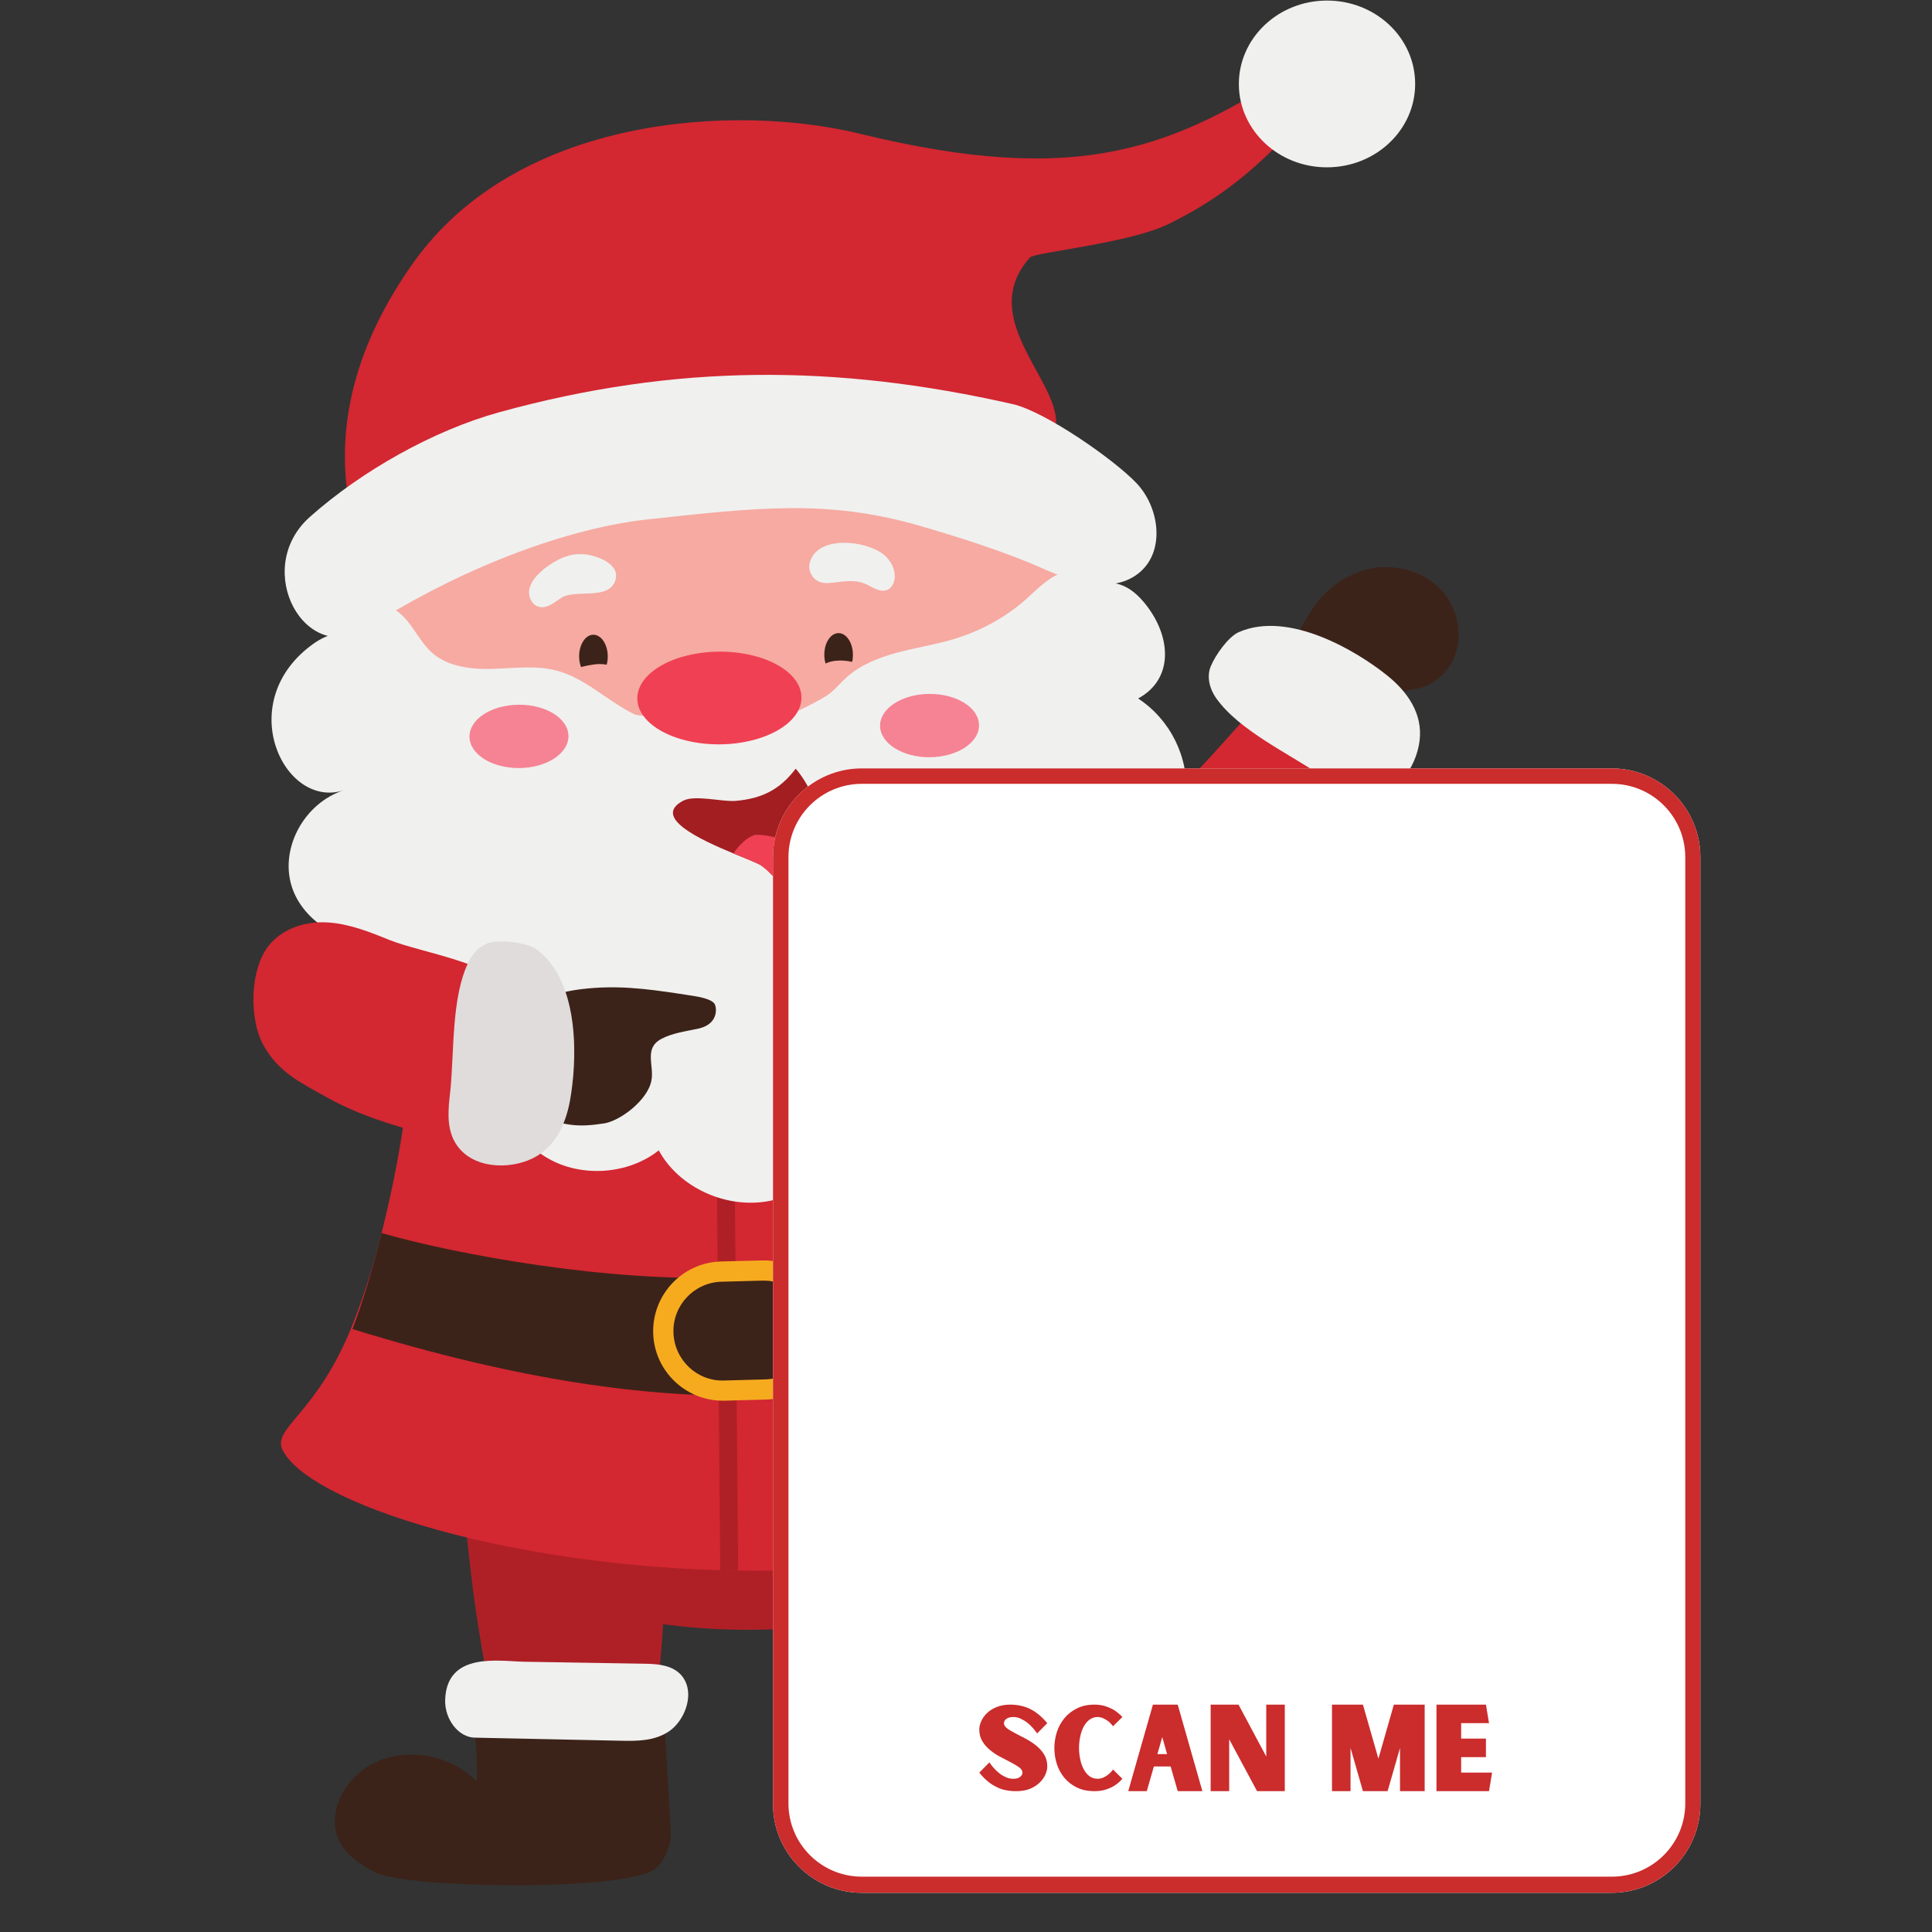 <svg xmlns="http://www.w3.org/2000/svg" xmlns:xlink="http://www.w3.org/1999/xlink" width="500" zoomAndPan="magnify" viewBox="0 0 375 375" height="500" preserveAspectRatio="xMidYMid meet" version="1.0"><rect x="0" y="0" width="375" height="375" fill="#333333" stroke="none"/><defs><g/><clipPath id="521360a8f0"><path d="M 150.039 149.145 L 330.039 149.145 L 330.039 367.395 L 150.039 367.395 Z M 150.039 149.145 " clip-rule="nonzero"/></clipPath><clipPath id="755decf7d6"><path d="M 150.039 149.145 L 330.039 149.145 L 330.039 367.395 L 150.039 367.395 Z M 150.039 149.145 " clip-rule="nonzero"/></clipPath><clipPath id="23b6aad4c8"><path d="M 167.285 149.145 L 312.797 149.145 C 322.32 149.145 330.039 156.863 330.039 166.383 L 330.039 350.156 C 330.039 359.676 322.32 367.395 312.797 367.395 L 167.285 367.395 C 157.762 367.395 150.039 359.676 150.039 350.156 L 150.039 166.383 C 150.039 156.863 157.762 149.145 167.285 149.145 " clip-rule="nonzero"/></clipPath></defs><path fill="#d32731" d="M 250.137 129.145 C 253.512 130.547 261.199 135.949 262.086 136.547 C 267.266 140.02 252.125 174.43 242.191 188.906 C 232.262 203.395 218.551 215.5 202.391 222.016 C 199.957 223 196.809 223.703 195.062 221.758 C 194.176 220.758 187.777 171.531 204.98 164.484 C 214.312 160.668 222.414 158.168 230.5 151.539 C 232.516 149.867 250.766 129.418 250.137 129.145 " fill-opacity="1" fill-rule="nonzero"/><path fill="#af2026" d="M 96.426 332.848 C 97.613 334.047 126.395 337.133 126.809 334.148 C 131.617 299.266 127.883 282.031 120.883 247.609 C 120.625 246.352 91.188 247.879 90.785 250.582 C 85.793 284.434 95.109 331.504 96.426 332.848 " fill-opacity="1" fill-rule="nonzero"/><path fill="#3c2319" d="M 128.598 327.316 C 129.129 336.746 129.672 346.18 130.203 355.609 C 130.344 357.926 129.012 361.414 127.125 362.785 C 120.957 367.242 78.949 366.473 73.023 363.512 C 69.906 361.957 66.812 359.91 65.57 356.684 C 63.25 350.594 68.102 343.637 74.258 341.477 C 80.453 339.32 87.824 341.02 92.445 345.695 C 92.891 346.152 92.16 332.816 91.574 331.488 C 88.855 325.332 117.035 332.477 128.598 327.316 " fill-opacity="1" fill-rule="nonzero"/><path fill="#f0f0ef" d="M 86.406 329.891 C 86.266 333.703 88.996 337.219 92.145 337.277 C 101.594 337.477 111.039 337.676 120.484 337.875 C 123.691 337.949 127.066 337.949 129.902 336.02 C 132.734 334.074 134.625 329.445 132.965 326.23 C 131.477 323.316 128.125 322.973 125.25 322.93 C 117.422 322.801 109.605 322.672 101.777 322.543 C 96.867 322.457 86.75 320.543 86.406 329.891 " fill-opacity="1" fill-rule="nonzero"/><path fill="#af2026" d="M 207.559 330.074 C 206.469 331.348 177.977 336.492 177.344 333.531 C 170.059 299.078 172.535 281.633 177.074 246.793 C 177.246 245.523 206.715 244.938 207.301 247.609 C 214.715 281.02 208.773 328.633 207.559 330.074 " fill-opacity="1" fill-rule="nonzero"/><path fill="#3c2319" d="M 175.07 326.844 C 175.211 336.289 175.355 345.734 175.484 355.184 C 175.527 357.512 177.102 360.883 179.078 362.113 C 185.547 366.129 227.395 362.355 233.105 358.984 C 236.082 357.211 239.031 354.953 240.031 351.637 C 241.922 345.406 236.582 338.805 230.301 337.105 C 223.961 335.375 216.719 337.621 212.453 342.605 C 212.039 343.078 211.809 329.73 212.293 328.375 C 214.586 322.043 186.977 331.176 175.07 326.844 " fill-opacity="1" fill-rule="nonzero"/><path fill="#f0f0ef" d="M 217.332 326.418 C 217.762 330.203 215.285 333.891 212.137 334.191 C 202.734 335.062 193.316 335.934 183.914 336.805 C 180.738 337.09 177.359 337.348 174.398 335.617 C 171.434 333.891 169.215 329.402 170.648 326.059 C 171.922 323.059 175.227 322.488 178.105 322.23 C 185.902 321.543 193.688 320.859 201.488 320.172 C 206.371 319.742 216.332 317.113 217.332 326.418 " fill-opacity="1" fill-rule="nonzero"/><path fill="#af2026" d="M 109.262 310.711 C 140.219 321.402 175.586 314.855 193.488 307.738 C 221.914 296.449 225.375 273.773 224.633 272.516 C 223.789 271.129 208.988 273.801 189.582 274.188 C 158.738 274.816 132.547 273.188 101.848 274.789 C 92.219 275.301 73.699 273.328 73.453 278.617 C 73.168 284.992 99.43 307.324 109.262 310.711 " fill-opacity="1" fill-rule="nonzero"/><path fill="#d32731" d="M 242.879 280.133 C 239.5 288.934 198.754 303.895 151.871 304.84 C 104.984 305.781 61.262 292.922 54.977 281.703 C 52.402 277.117 61.574 274.875 68.66 256.523 C 70.551 251.637 72.34 246.238 73.84 240.277 L 74.07 239.336 C 83.973 199.422 75.789 195.793 87.18 173.688 C 100.445 147.953 138.473 149.637 163.203 156.555 C 173.609 159.469 189.883 164.098 198.082 171.129 C 218.75 188.863 217.461 216.742 219.223 236.406 C 219.594 240.535 220.094 244.309 220.969 247.535 C 221.699 250.281 222.727 252.84 223.945 255.254 C 230.957 269.344 245.77 272.645 242.879 280.133 " fill-opacity="1" fill-rule="nonzero"/><path fill="#af2026" d="M 139.805 304.84 L 138.945 206.109 L 142.41 206.082 L 143.281 304.809 L 139.805 304.84 " fill-opacity="1" fill-rule="nonzero"/><path fill="#3c2319" d="M 223.945 255.254 C 217.832 257.484 207.156 261.812 193.816 264.414 C 165.438 269.93 134.309 278.332 68.418 257.969 C 70.305 253.082 72.34 246.238 73.84 240.277 L 74.07 239.336 C 88.77 243.562 118.523 248.965 141.953 247.91 C 168.828 246.695 199.043 241.535 218.949 233.805 C 219.32 237.934 220.094 244.309 220.969 247.535 C 221.699 250.281 222.727 252.84 223.945 255.254 " fill-opacity="1" fill-rule="nonzero"/><path fill="#f6ab1f" d="M 148.293 248.566 L 148.035 248.566 L 140.047 248.781 C 134.766 248.91 130.574 253.324 130.715 258.598 C 130.844 263.914 135.27 268.145 140.551 267.957 L 148.535 267.742 C 151.098 267.684 153.473 266.613 155.234 264.77 C 157.008 262.914 157.938 260.484 157.867 257.926 C 157.793 255.34 156.734 252.953 154.891 251.195 C 153.086 249.496 150.754 248.566 148.293 248.566 Z M 140.293 271.871 C 133.008 271.871 126.98 266.055 126.781 258.738 C 126.594 251.266 132.492 245.051 139.949 244.852 L 147.934 244.648 C 151.484 244.566 154.977 245.863 157.582 248.352 C 160.215 250.836 161.703 254.18 161.789 257.797 C 161.887 261.426 160.57 264.855 158.082 267.473 C 155.605 270.086 152.242 271.57 148.637 271.656 L 140.648 271.871 L 140.293 271.871 " fill-opacity="1" fill-rule="nonzero"/><path fill="#f6aaa1" d="M 217.188 122.23 C 217.461 161.211 182.898 193.051 140.02 193.336 C 97.141 193.605 65.055 161.582 64.797 122.602 C 64.539 83.617 96.195 52.438 139.074 52.152 C 181.969 51.867 216.934 83.234 217.188 122.23 " fill-opacity="1" fill-rule="nonzero"/><path fill="#f0f0ef" d="M 66.699 153.395 C 59.102 155.867 54.363 164.5 56.566 171.871 C 58.77 179.246 67.559 184.191 75.387 182.461 C 69.52 188.191 69.332 198.336 74.984 204.254 C 80.625 210.168 91.23 210.926 97.758 205.883 C 96.141 213.055 99.746 221.027 106.316 224.816 C 112.883 228.617 121.957 227.973 127.867 223.285 C 131.789 230.531 141.051 234.746 149.422 233.09 C 157.793 231.434 164.535 224.043 165.109 215.898 C 173.137 219 182.527 221.145 190.238 217.355 C 197.941 213.57 200.832 201.496 193.445 197.18 C 201.434 199.438 210.863 198.195 216.773 192.578 C 222.672 186.961 223.574 176.688 217.562 171.188 C 224.473 168.215 229.484 161.512 230.156 154.309 C 230.828 147.094 227.164 139.664 220.91 135.578 C 227.707 131.891 227.324 124 222.828 117.914 C 217.977 111.355 213.855 112.727 206.285 114.586 C 198.711 116.441 186.832 126.375 179.977 129.945 C 153.832 143.578 121.242 141.449 93.203 131.875 C 83.703 128.633 70.809 117.898 60.902 124.902 C 45.047 136.133 55.078 157.184 66.699 153.395 " fill-opacity="1" fill-rule="nonzero"/><path fill="#3c2319" d="M 117.965 127.375 C 117.98 129.703 116.75 131.59 115.219 131.59 C 113.684 131.605 112.426 129.73 112.41 127.418 C 112.398 125.102 113.629 123.215 115.16 123.203 C 116.691 123.188 117.949 125.059 117.965 127.375 " fill-opacity="1" fill-rule="nonzero"/><path fill="#3c2319" d="M 165.551 127.059 C 165.566 129.391 164.336 131.262 162.805 131.273 C 161.258 131.289 160.012 129.418 160 127.102 C 159.984 124.789 161.215 122.902 162.746 122.887 C 164.277 122.871 165.539 124.746 165.551 127.059 " fill-opacity="1" fill-rule="nonzero"/><path fill="#f0f0ef" d="M 102.738 115.527 C 102.922 116.613 103.652 117.641 104.812 117.828 C 106.344 118.086 107.73 116.828 108.918 116.055 C 111.684 114.242 118.238 116.672 119.469 112.57 C 120.441 109.27 115.344 107.641 113.027 107.555 L 112.254 107.555 C 109.594 107.641 106.758 109.312 104.855 111.082 C 103.926 111.957 103.008 113.043 102.75 114.328 C 102.664 114.715 102.664 115.129 102.738 115.527 " fill-opacity="1" fill-rule="nonzero"/><path fill="#f0f0ef" d="M 157.18 109.195 C 156.777 110.668 157.566 112.414 159.141 112.957 C 160.086 113.297 161.145 113.168 162.145 113.043 C 164.051 112.785 166.066 112.555 167.828 113.27 C 169.246 113.855 170.66 115.055 172.121 114.527 C 173.008 114.215 173.48 113.312 173.625 112.457 C 173.895 110.656 172.98 108.812 171.477 107.609 C 168.012 104.84 158.609 103.852 157.18 109.195 " fill-opacity="1" fill-rule="nonzero"/><path fill="#d32731" d="M 80.082 51.195 C 100.488 22.273 142.953 20.113 166.84 25.945 C 209.676 36.391 227.824 28.902 252.77 12.441 C 254.645 15.984 255.645 15.969 256.402 19.898 C 248.031 27.375 242.551 35.734 226.836 43.477 C 219.234 47.223 200.816 48.98 199.93 49.965 C 187.348 63.969 213.109 78.645 202.262 87.164 C 200.801 88.32 69.918 107.77 68.246 100.281 C 64.336 82.691 69.531 66.141 80.082 51.195 " fill-opacity="1" fill-rule="nonzero"/><path fill="#f0f0ef" d="M 71.395 121.844 C 86.578 111.969 107.875 102.738 125.895 100.793 C 146.59 98.566 160.43 96.879 178.145 101.953 C 185.574 104.082 195.234 107.141 202.289 110.297 C 208.43 113.07 216.273 115.414 221.34 110.984 C 226.164 106.754 225.02 98.453 220.609 93.793 C 216.203 89.148 202.848 79.875 196.594 78.445 C 162.391 70.672 131.23 70.57 96.941 80.004 C 84.09 83.547 70.148 91.434 60.145 100.336 C 48.723 110.496 59.328 129.703 71.395 121.844 " fill-opacity="1" fill-rule="nonzero"/><path fill="#f0f0ef" d="M 274.68 16.184 C 274.754 25.117 267.137 32.418 257.68 32.477 C 248.23 32.547 240.52 25.344 240.461 16.414 C 240.402 7.469 248.016 0.168 257.465 0.109 C 266.922 0.051 274.625 7.238 274.68 16.184 " fill-opacity="1" fill-rule="nonzero"/><path fill="#f6aaa1" d="M 115.289 128.973 C 116.707 128.773 118.164 128.961 119.469 129.531 L 119.812 129.762 L 119.898 130.219 C 119.883 131.062 119.867 131.902 119.867 132.762 C 117.621 133.562 115.133 132.633 112.754 132.777 C 111.266 132.859 109.363 132.105 110.781 130.52 C 111.641 129.547 114.086 129.145 115.289 128.973 " fill-opacity="1" fill-rule="nonzero"/><path fill="#f6aaa1" d="M 166.41 128.773 C 166.91 128.961 167.398 129.219 167.742 129.633 C 168.07 130.031 168.215 130.645 167.969 131.105 C 167.598 131.816 166.641 131.891 165.852 131.859 C 163.535 131.805 161.199 131.73 158.883 131.676 C 158.238 127.703 163.891 127.801 166.41 128.773 " fill-opacity="1" fill-rule="nonzero"/><path fill="#f0f0ef" d="M 118.594 135.949 C 115.258 133.703 111.969 131.203 108.074 130.176 C 104.039 129.102 99.762 129.703 95.582 129.832 C 91.402 129.945 86.863 129.418 83.773 126.617 C 80.754 123.859 79.336 119.113 75.457 117.812 C 72.266 116.758 68.402 119.059 67.828 122.371 C 67.559 123.914 67.93 125.516 68.59 126.945 C 70.234 130.461 73.527 132.961 77.074 134.547 C 80.625 136.133 84.461 136.934 88.211 137.961 C 93.633 139.449 98.914 141.422 104.426 142.52 C 107.129 143.062 109.863 143.395 112.613 143.664 C 115.574 143.98 118.539 144.223 121.5 144.406 C 123.145 144.508 131.047 144.734 128.555 141.477 C 127.566 140.191 125.594 139.707 124.176 139.105 C 122.199 138.277 120.367 137.133 118.594 135.949 " fill-opacity="1" fill-rule="nonzero"/><path fill="#f0f0ef" d="M 161.5 134.234 C 162.461 133.375 163.305 132.391 164.266 131.52 C 166.996 129.047 170.531 127.645 174.082 126.688 C 177.645 125.73 181.309 125.172 184.844 124.129 C 190.023 122.617 194.891 120.027 198.957 116.484 C 201.102 114.586 203.105 112.383 205.754 111.312 C 208.418 110.227 212.039 110.742 213.324 113.297 C 214.055 114.758 213.855 116.555 213.125 118.016 C 212.379 119.473 211.164 120.645 209.891 121.645 C 206.156 124.586 201.703 126.445 197.266 128.176 C 183.871 133.418 170.16 137.863 156.477 142.309 C 155.305 142.691 154.059 143.062 152.887 142.691 C 151.711 142.32 151.27 139.648 152.371 139.121 C 152.973 138.836 159.555 135.992 161.5 134.234 " fill-opacity="1" fill-rule="nonzero"/><path fill="#f04053" d="M 155.562 135.375 C 155.605 140.336 148.492 144.406 139.691 144.48 C 130.887 144.523 123.734 140.551 123.703 135.59 C 123.676 130.617 130.773 126.547 139.574 126.488 C 148.379 126.43 155.535 130.402 155.562 135.375 " fill-opacity="1" fill-rule="nonzero"/><path fill="#f58393" d="M 110.336 142.863 C 110.363 146.266 106.07 149.039 100.777 149.082 C 95.465 149.109 91.145 146.395 91.129 142.992 C 91.102 139.605 95.379 136.82 100.691 136.789 C 106 136.746 110.32 139.477 110.336 142.863 " fill-opacity="1" fill-rule="nonzero"/><path fill="#f58393" d="M 190.023 140.762 C 190.055 144.164 185.773 146.938 180.465 146.98 C 175.156 147.008 170.848 144.277 170.82 140.891 C 170.789 137.492 175.082 134.719 180.379 134.691 C 185.688 134.648 190.012 137.375 190.023 140.762 " fill-opacity="1" fill-rule="nonzero"/><path fill="#3c2319" d="M 134.336 193.266 C 135.496 193.449 138.215 193.879 138.746 194.938 C 139.145 195.777 139.391 198.824 135.512 199.664 C 133.148 200.18 130.461 200.508 128.312 201.68 C 124.934 203.539 127.012 206.77 126.438 209.727 C 125.723 213.586 120.312 217.602 117.219 218.059 C 112.312 218.801 109.25 218.73 102.809 215.684 C 98.559 213.684 100.188 208.91 100.332 205.566 C 100.375 204.523 100.102 196.152 100.762 195.852 C 106.145 193.438 109.078 192.18 115.445 191.75 C 121.73 191.32 127.41 192.191 134.336 193.266 " fill-opacity="1" fill-rule="nonzero"/><path fill="#3c2319" d="M 254.559 118.473 C 257.164 114.426 261.312 111.328 266.023 110.367 C 270.73 109.41 275.941 110.742 279.359 114.129 C 282.766 117.516 284.113 122.93 282.336 127.387 C 281.164 130.359 278.602 132.832 275.48 133.574 C 274.109 133.906 272.59 133.934 271.445 134.762 C 270.617 135.363 270.059 136.348 269.098 136.707 C 267.582 137.262 266.066 135.977 264.863 134.891 C 261.301 131.688 257.305 130.703 253.328 128.445 C 249.449 126.246 252.496 121.672 254.559 118.473 " fill-opacity="1" fill-rule="nonzero"/><path fill="#f0f0ef" d="M 240.445 122.699 C 238.473 123.559 235.922 127.074 234.98 129.402 C 234.191 131.391 234.793 133.703 236.008 135.449 C 240.52 141.879 250.508 146.422 256.875 150.836 C 259.367 152.566 262.059 154.352 265.105 154.496 C 270.945 154.754 274.883 149.039 275.539 143.777 C 276.199 138.535 273.18 134.246 269.227 131.09 C 263.418 126.43 250.191 118.43 240.445 122.699 " fill-opacity="1" fill-rule="nonzero"/><path fill="#d32731" d="M 75.703 182.488 C 71.793 180.902 67.801 179.305 63.621 179.047 C 59.457 178.789 54.992 180.09 52.23 183.461 C 48.48 188.035 48.25 197.824 51.215 203.023 C 54.176 208.227 58.383 210.141 63.395 212.969 C 71.336 217.457 81.254 219.859 90.012 221.914 C 91.188 222.188 103.609 198.953 99.746 192.734 C 96.168 186.977 81.582 184.863 75.703 182.488 " fill-opacity="1" fill-rule="nonzero"/><path fill="#dfdcdb" d="M 104.367 184.418 C 102.68 183.09 98.371 182.52 95.867 182.805 C 93.75 183.047 91.973 184.66 91.016 186.578 C 87.496 193.578 88.223 204.512 87.352 212.211 C 87.008 215.215 86.707 218.43 88.023 221.172 C 90.57 226.418 97.469 227.172 102.422 225.258 C 107.375 223.359 109.707 218.672 110.621 213.699 C 111.969 206.383 112.754 190.965 104.367 184.418 " fill-opacity="1" fill-rule="nonzero"/><path fill="#a21e21" d="M 160.156 170.016 C 159.539 171.715 158.094 173.23 156.293 173.457 C 154.547 173.688 152.871 172.73 151.57 171.559 C 150.266 170.387 149.18 168.984 147.734 167.984 C 147.133 167.57 144.973 166.727 142.367 165.656 C 135.824 162.941 126.539 158.652 132.562 155.438 C 134.84 154.211 140.164 155.668 142.766 155.453 C 147.82 155.023 151.355 153.297 154.445 149.195 C 156.906 152.066 158.566 155.91 159.555 159.77 C 159.984 161.398 160.301 163.043 160.484 164.629 C 160.699 166.43 160.773 168.301 160.156 170.016 " fill-opacity="1" fill-rule="nonzero"/><path fill="#f04053" d="M 160.156 170.016 C 159.539 171.715 158.094 173.23 156.293 173.457 C 154.547 173.688 152.871 172.73 151.57 171.559 C 150.266 170.387 149.18 168.984 147.734 167.984 C 147.133 167.57 144.973 166.727 142.367 165.656 C 143.34 164.141 144.871 162.613 146.387 162.082 C 147.203 161.797 153.445 162.625 152.727 164.215 C 153.832 161.812 156.262 160.055 158.91 159.797 L 159.555 159.77 C 159.984 161.398 160.301 163.043 160.484 164.629 C 160.699 166.43 160.773 168.301 160.156 170.016 " fill-opacity="1" fill-rule="nonzero"/><g clip-path="url(#521360a8f0)"><path fill="#ffffff" d="M 167.285 149.145 L 312.797 149.145 C 322.32 149.145 330.039 156.863 330.039 166.383 L 330.039 350.156 C 330.039 359.676 322.32 367.395 312.797 367.395 L 167.285 367.395 C 157.762 367.395 150.039 359.676 150.039 350.156 L 150.039 166.383 C 150.039 156.863 157.762 149.145 167.285 149.145 " fill-opacity="1" fill-rule="nonzero"/></g><g clip-path="url(#755decf7d6)"><g clip-path="url(#23b6aad4c8)"><path stroke-linecap="butt" transform="matrix(0.75, 0, 0, 0.749, 150.041, 149.145)" fill="none" stroke-linejoin="miter" d="M 23.001 -0 L 217.093 -0 C 229.796 -0 240.091 10.299 240.091 23 L 240.091 268.203 C 240.091 280.904 229.796 291.203 217.093 291.203 L 23.001 291.203 C 10.298 291.203 -0.003 280.904 -0.003 268.203 L -0.003 23 C -0.003 10.299 10.298 -0 23.001 -0 " stroke="#cb2c2c" stroke-width="8" stroke-opacity="1" stroke-miterlimit="4"/></g></g><g fill="#cb2c2c" fill-opacity="1"><g transform="translate(189.39, 347.663)"><g><path d="M 9.074 -3.598 C 9.074 -3.277 8.914 -3.004 8.617 -2.773 C 8.32 -2.52 7.883 -2.406 7.289 -2.406 C 6.781 -2.406 6.277 -2.496 5.82 -2.727 C 5.363 -2.934 4.926 -3.184 4.539 -3.508 C 4.125 -3.828 3.781 -4.172 3.461 -4.539 C 3.141 -4.902 2.863 -5.27 2.66 -5.59 L 0.688 -3.598 C 1.238 -2.91 1.789 -2.359 2.336 -1.902 C 2.887 -1.445 3.461 -1.078 4.055 -0.801 C 4.629 -0.504 5.227 -0.297 5.867 -0.184 C 6.508 -0.047 7.172 0 7.883 0 C 8.938 0 9.832 -0.16 10.586 -0.48 C 11.344 -0.801 11.961 -1.215 12.465 -1.719 C 12.949 -2.199 13.312 -2.727 13.543 -3.277 C 13.773 -3.828 13.887 -4.332 13.887 -4.789 C 13.887 -5.684 13.68 -6.461 13.27 -7.125 C 12.855 -7.793 12.328 -8.363 11.711 -8.867 C 11.066 -9.371 10.402 -9.809 9.672 -10.199 C 8.938 -10.562 8.273 -10.93 7.652 -11.25 C 7.012 -11.574 6.508 -11.871 6.094 -12.191 C 5.684 -12.488 5.477 -12.832 5.477 -13.199 C 5.477 -13.496 5.613 -13.773 5.934 -14.023 C 6.234 -14.254 6.691 -14.391 7.289 -14.391 C 7.793 -14.391 8.273 -14.277 8.73 -14.07 C 9.188 -13.84 9.625 -13.59 10.039 -13.27 C 10.426 -12.949 10.793 -12.605 11.113 -12.238 C 11.434 -11.871 11.688 -11.527 11.918 -11.207 L 13.887 -13.199 C 12.785 -14.504 11.664 -15.422 10.52 -15.973 C 9.371 -16.523 8.09 -16.797 6.691 -16.797 C 5.637 -16.797 4.719 -16.613 3.965 -16.293 C 3.207 -15.973 2.59 -15.559 2.109 -15.078 C 1.605 -14.574 1.262 -14.047 1.031 -13.496 C 0.801 -12.949 0.688 -12.441 0.688 -12.008 C 0.688 -11.09 0.895 -10.312 1.305 -9.648 C 1.719 -8.984 2.223 -8.41 2.863 -7.906 C 3.484 -7.402 4.148 -6.965 4.883 -6.602 C 5.613 -6.211 6.277 -5.867 6.898 -5.547 C 7.516 -5.227 8.043 -4.902 8.457 -4.605 C 8.867 -4.285 9.074 -3.965 9.074 -3.598 Z M 9.074 -3.598 "/></g></g></g><g fill="#cb2c2c" fill-opacity="1"><g transform="translate(203.963, 347.663)"><g><path d="M 9.074 -2.406 C 8.48 -2.406 7.953 -2.566 7.492 -2.91 C 7.035 -3.254 6.668 -3.711 6.371 -4.285 C 6.074 -4.836 5.844 -5.477 5.707 -6.211 C 5.547 -6.922 5.477 -7.652 5.477 -8.41 C 5.477 -9.145 5.547 -9.875 5.707 -10.586 C 5.844 -11.297 6.074 -11.938 6.371 -12.512 C 6.668 -13.062 7.035 -13.52 7.492 -13.863 C 7.953 -14.207 8.48 -14.391 9.074 -14.391 C 9.512 -14.391 9.922 -14.277 10.289 -14.094 C 10.656 -13.91 10.977 -13.703 11.25 -13.496 C 11.551 -13.223 11.824 -12.926 12.078 -12.605 L 13.887 -14.391 C 13.496 -14.828 13.039 -15.215 12.535 -15.582 C 12.078 -15.879 11.527 -16.156 10.84 -16.406 C 10.152 -16.66 9.371 -16.797 8.48 -16.797 C 7.172 -16.797 6.027 -16.547 5.062 -16.062 C 4.102 -15.582 3.277 -14.941 2.637 -14.16 C 1.992 -13.359 1.488 -12.465 1.168 -11.457 C 0.848 -10.449 0.688 -9.418 0.688 -8.363 C 0.688 -7.309 0.848 -6.277 1.168 -5.27 C 1.488 -4.262 1.973 -3.391 2.613 -2.613 C 3.254 -1.832 4.078 -1.191 5.062 -0.711 C 6.027 -0.23 7.172 0 8.48 0 C 9.371 0 10.152 -0.113 10.84 -0.367 C 11.527 -0.598 12.078 -0.871 12.535 -1.191 C 13.039 -1.535 13.496 -1.949 13.887 -2.406 L 12.078 -4.195 C 11.824 -3.852 11.551 -3.551 11.25 -3.301 C 10.977 -3.07 10.656 -2.863 10.289 -2.68 C 9.922 -2.496 9.512 -2.406 9.074 -2.406 Z M 9.074 -2.406 "/></g></g></g><g fill="#cb2c2c" fill-opacity="1"><g transform="translate(218.535, 347.663)"><g><path d="M 8.684 -4.789 L 10.059 0 L 14.848 0 L 10.059 -16.797 L 5.246 -16.797 L 0.457 0 L 4.055 0 L 5.43 -4.789 Z M 7.996 -7.195 L 6.117 -7.195 L 7.059 -10.496 Z M 7.996 -7.195 "/></g></g></g><g fill="#cb2c2c" fill-opacity="1"><g transform="translate(233.841, 347.663)"><g><path d="M 1.145 -16.797 L 1.145 0 L 4.742 0 L 4.742 -10.082 L 10.152 0 L 15.535 0 L 15.535 -16.797 L 11.938 -16.797 L 11.938 -6.715 L 6.555 -16.797 Z M 1.145 -16.797 "/></g></g></g><g fill="#cb2c2c" fill-opacity="1"><g transform="translate(250.522, 347.663)"><g/></g></g><g fill="#cb2c2c" fill-opacity="1"><g transform="translate(257.396, 347.663)"><g><path d="M 19.133 -16.797 L 13.152 -16.797 L 10.152 -6.301 L 7.148 -16.797 L 1.145 -16.797 L 1.145 0 L 4.742 0 L 4.742 -8.387 L 7.148 0 L 11.938 0 L 14.344 -8.387 L 14.344 0 L 19.133 0 Z M 19.133 -16.797 "/></g></g></g><g fill="#cb2c2c" fill-opacity="1"><g transform="translate(277.674, 347.663)"><g><path d="M 11.938 -3.598 L 5.934 -3.598 L 5.934 -6.602 L 10.746 -6.602 L 10.746 -10.199 L 5.934 -10.199 L 5.934 -13.199 L 11.344 -13.199 L 10.746 -16.797 L 1.145 -16.797 L 1.145 0 L 11.344 0 Z M 11.938 -3.598 "/></g></g></g></svg>